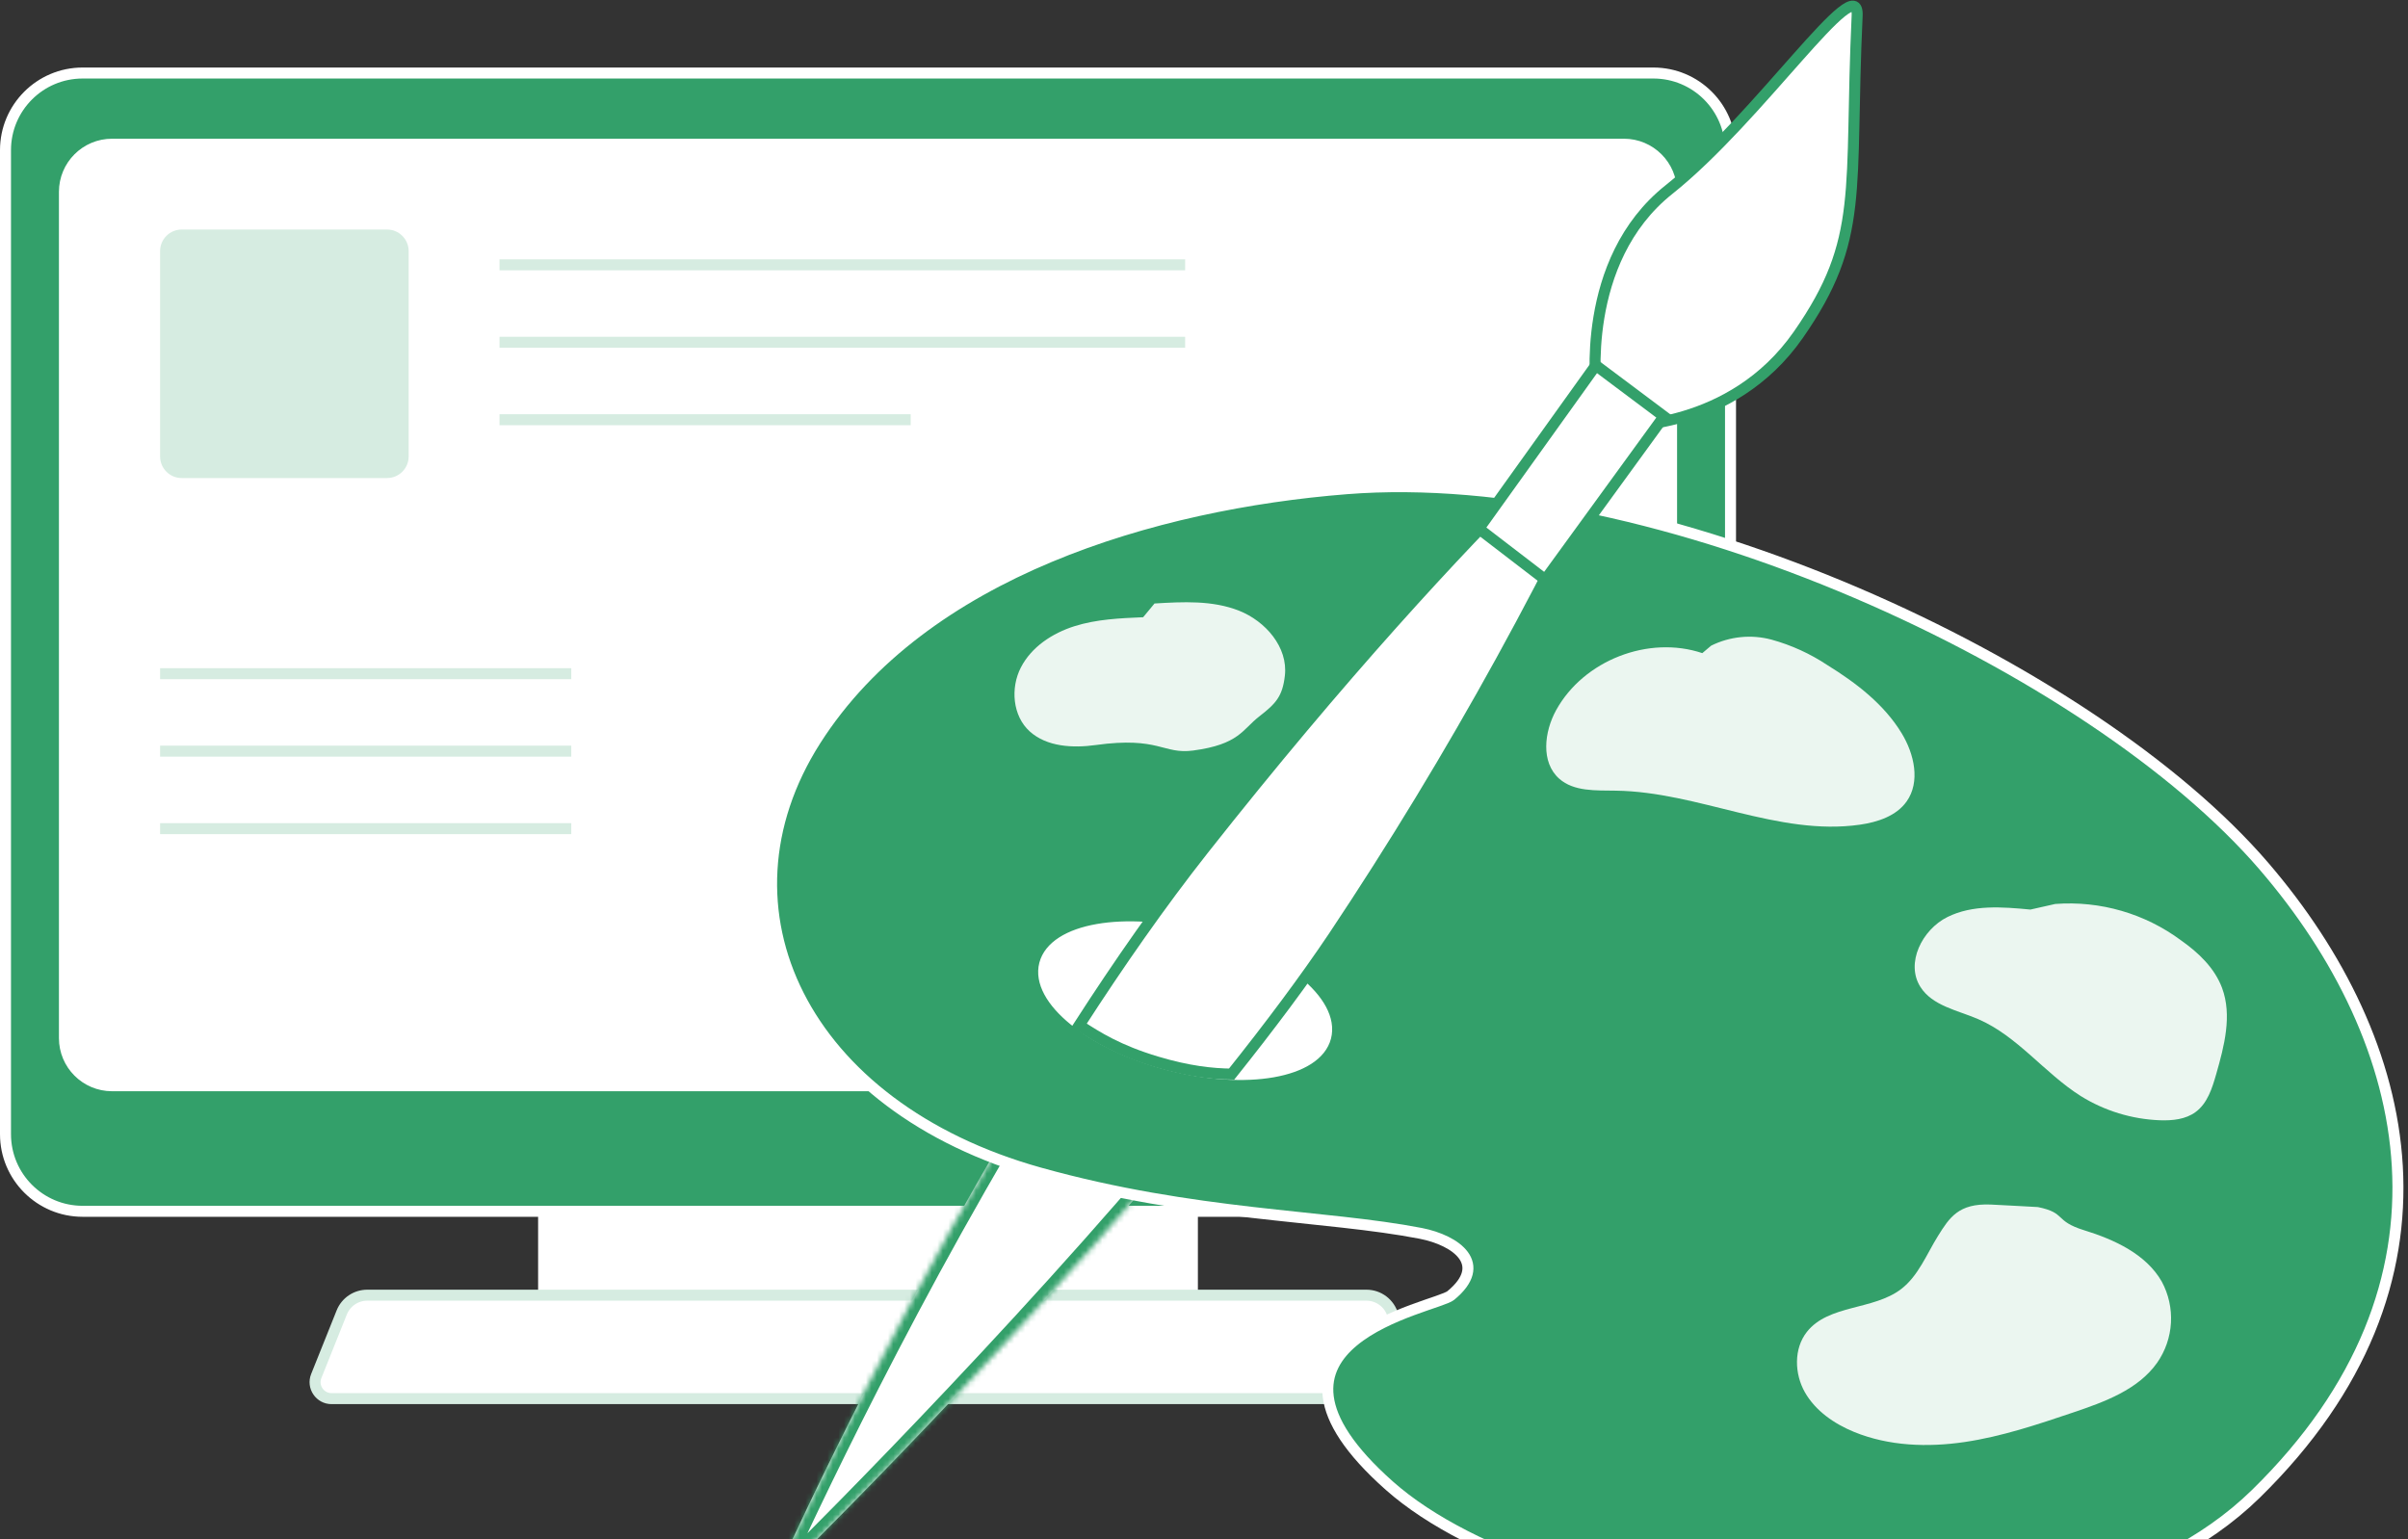 <svg width="438" height="280" viewBox="0 0 438 280" fill="none" xmlns="http://www.w3.org/2000/svg">
<rect x="0" y="0" width="438" height="280" fill="#333333" stroke="none"/>
<path d="M216.889 220.355H98.879V235.615H216.889V220.355Z" fill="white" stroke="white" stroke-width="2" stroke-miterlimit="10"/>
<path d="M256.506 250.635C257.035 252.546 255.597 254.435 253.615 254.435H60.312C58.188 254.435 56.737 252.29 57.527 250.319L62.16 238.756C62.92 236.859 64.757 235.615 66.801 235.615H248.544C250.792 235.615 252.763 237.115 253.363 239.281L256.506 250.635Z" fill="white" stroke="#D6ECE1" stroke-width="2" stroke-miterlimit="10"/>
<path d="M300.74 13.285H15.03C7.281 13.285 1 19.567 1 27.315V206.325C1 214.074 7.281 220.355 15.03 220.355H300.74C308.489 220.355 314.77 214.074 314.77 206.325V27.315C314.77 19.567 308.489 13.285 300.74 13.285Z" fill="#33A06A" stroke="white" stroke-width="2" stroke-miterlimit="10"/>
<path d="M295.379 26.235H20.389C15.6 26.235 11.719 30.117 11.719 34.905V188.845C11.719 193.633 15.6 197.515 20.389 197.515H295.379C300.167 197.515 304.049 193.633 304.049 188.845V34.905C304.049 30.117 300.167 26.235 295.379 26.235Z" fill="white" stroke="white" stroke-width="2" stroke-miterlimit="10"/>
<mask id="path-5-inside-1_6652_9818" fill="white">
<path fill-rule="evenodd" clip-rule="evenodd" d="M181.959 207.921C157.594 249.362 140.391 288.205 140.391 288.205C140.391 288.205 178.239 251.192 211.213 212.468L181.959 207.921Z"/>
</mask>
<path fill-rule="evenodd" clip-rule="evenodd" d="M181.959 207.921C157.594 249.362 140.391 288.205 140.391 288.205C140.391 288.205 178.239 251.192 211.213 212.468L181.959 207.921Z" fill="white"/>
<path d="M140.391 288.205L138.562 287.395L141.789 289.635L140.391 288.205ZM181.959 207.921L182.266 205.945L180.923 205.736L180.235 206.907L181.959 207.921ZM211.213 212.468L212.736 213.765L215.055 211.042L211.52 210.492L211.213 212.468ZM140.391 288.205C142.219 289.015 142.219 289.015 142.219 289.015C142.22 289.015 142.22 289.014 142.22 289.014C142.22 289.013 142.221 289.011 142.222 289.009C142.224 289.004 142.227 288.998 142.231 288.989C142.239 288.97 142.251 288.943 142.268 288.906C142.3 288.833 142.35 288.722 142.415 288.576C142.546 288.284 142.741 287.849 142.999 287.281C143.515 286.143 144.279 284.47 145.273 282.331C147.261 278.054 150.166 271.918 153.831 264.488C161.164 249.626 171.532 229.601 183.683 208.935L180.235 206.907C168.02 227.682 157.605 247.799 150.244 262.718C146.563 270.18 143.645 276.344 141.646 280.645C140.646 282.796 139.876 284.481 139.356 285.63C139.095 286.204 138.898 286.644 138.764 286.941C138.698 287.09 138.648 287.203 138.614 287.279C138.597 287.317 138.584 287.346 138.575 287.365C138.571 287.375 138.568 287.382 138.565 287.387C138.564 287.39 138.564 287.392 138.563 287.393C138.563 287.394 138.562 287.394 138.562 287.395C138.562 287.395 138.562 287.395 140.391 288.205ZM209.69 211.172C193.24 230.491 175.565 249.392 161.997 263.47C155.214 270.508 149.46 276.336 145.403 280.405C143.375 282.439 141.771 284.033 140.675 285.117C140.126 285.66 139.705 286.075 139.421 286.354C139.279 286.494 139.172 286.599 139.1 286.67C139.064 286.705 139.037 286.732 139.019 286.749C139.01 286.758 139.003 286.765 138.999 286.769C138.996 286.771 138.995 286.773 138.994 286.774C138.993 286.774 138.993 286.775 138.993 286.775C138.992 286.775 138.992 286.775 140.391 288.205C141.789 289.635 141.789 289.635 141.79 289.635C141.79 289.634 141.79 289.634 141.791 289.633C141.792 289.632 141.794 289.63 141.796 289.628C141.801 289.623 141.808 289.616 141.818 289.607C141.836 289.589 141.864 289.562 141.901 289.526C141.974 289.454 142.083 289.347 142.226 289.206C142.513 288.924 142.937 288.506 143.488 287.961C144.59 286.87 146.201 285.27 148.236 283.229C152.306 279.147 158.076 273.302 164.877 266.246C178.476 252.137 196.212 233.17 212.736 213.765L209.69 211.172ZM211.52 210.492L182.266 205.945L181.651 209.897L210.906 214.445L211.52 210.492Z" fill="#33A06A" mask="url(#path-5-inside-1_6652_9818)"/>
<path d="M411.789 157.565C380.399 121.055 301.279 84.445 244.909 88.905C210.049 91.675 167.909 103.975 148.349 134.675C128.789 165.375 146.119 201.375 189.099 213.375C217.329 221.255 241.039 220.995 258.449 224.375C264.859 225.635 270.859 229.955 263.889 235.675C261.159 237.915 223.139 244.055 252.729 270.285C282.319 296.515 373.069 308.215 410.309 271.775C449.649 233.285 439.139 189.375 411.789 157.565ZM241.129 188.695C239.459 195.135 226.659 197.385 212.539 193.695C198.419 190.005 188.339 181.825 190.019 175.385C191.699 168.945 204.489 166.685 218.609 170.385C232.729 174.085 242.809 182.205 241.129 188.695Z" fill="#33A06A" stroke="white" stroke-width="2" stroke-miterlimit="10"/>
<path d="M210 109.785C215.17 109.475 220.54 109.185 225.37 111.095C230.2 113.005 234.3 117.745 233.71 122.905C233.28 126.715 232.05 128.005 229.02 130.355C225.99 132.705 225.38 135.425 217.02 136.535C211.53 137.265 210.88 133.935 199.3 135.535C195.13 136.115 190.41 135.865 187.3 133.055C184.19 130.245 183.76 125.175 185.69 121.425C187.62 117.675 191.42 115.185 195.44 113.915C199.46 112.645 203.72 112.465 207.93 112.285L210 109.785Z" fill="#EBF6F0"/>
<path d="M311.249 117.455C314.66 115.763 318.572 115.375 322.249 116.365C325.853 117.361 329.276 118.923 332.389 120.995C337.649 124.245 342.709 128.125 345.909 133.405C348.189 137.155 349.339 142.225 346.799 145.805C344.919 148.455 341.519 149.565 338.299 150.025C323.419 152.155 308.899 144.025 293.869 143.835C290.289 143.775 286.299 144.025 283.619 141.665C280.229 138.665 280.879 133.125 283.059 129.175C288.059 120.125 299.859 115.525 309.639 118.815L311.249 117.455Z" fill="#EBF6F0"/>
<path d="M369.32 165.465C364.22 164.975 358.81 164.545 354.22 166.825C349.63 169.105 346.56 175.215 349.31 179.535C351.49 182.985 356.05 183.775 359.79 185.385C366.96 188.465 371.86 195.205 378.47 199.385C382.802 202.08 387.761 203.6 392.86 203.795C395.13 203.875 397.56 203.645 399.38 202.285C401.52 200.705 402.38 197.965 403.11 195.415C404.58 190.285 406.04 184.725 404.18 179.725C402.83 176.105 399.9 173.305 396.74 171.085C390.155 166.187 382.024 163.83 373.84 164.445L369.32 165.465Z" fill="#EBF6F0"/>
<path d="M362.069 219.125C356.259 218.895 354.609 221.475 352.519 224.825C350.429 228.175 348.939 232.115 345.789 234.515C340.729 238.375 332.599 237.295 328.659 242.295C326.249 245.355 326.389 249.925 328.309 253.295C330.229 256.665 333.639 259.015 337.249 260.495C343.559 263.075 350.629 263.325 357.379 262.325C364.129 261.325 370.629 259.135 377.089 256.955C382.799 255.025 388.899 252.825 392.379 247.895C393.868 245.756 394.734 243.246 394.882 240.644C395.031 238.042 394.455 235.45 393.219 233.155C390.369 228.155 384.629 225.515 379.099 223.805C373.569 222.095 375.919 220.655 370.679 219.585C370.679 219.605 364.229 219.205 362.069 219.125Z" fill="#EBF6F0"/>
<path d="M296.534 69.708C297.57 68.795 298.477 68.01 299.25 67.35C283.325 103.25 264.36 137.726 242.56 170.399C237.259 178.29 230.92 186.755 224.022 195.395C220.498 195.358 216.181 194.902 210.408 193.174C203.315 191.05 199.535 188.604 196.486 186.632C196.422 186.59 196.358 186.549 196.295 186.508C203.516 175.306 211.13 164.392 218.936 154.494C244.095 122.597 264.998 100.127 279.604 85.638C286.906 78.393 292.635 73.143 296.534 69.708Z" fill="white" stroke="#33A06A" stroke-width="2"/>
<path d="M337.802 2.86C338.222 -6.06 319.942 21.47 303.572 34.49C287.202 47.51 290.372 71.17 290.372 71.17L294.642 77.49C294.642 77.49 314.912 78.4 327.102 60.91C339.292 43.42 336.312 34.86 337.802 2.86Z" fill="white" stroke="#33A06A" stroke-width="2"/>
<path d="M281.074 105.447L268.986 96.171L290.267 66.468L302.661 75.754L281.074 105.447Z" fill="white" stroke="#33A06A" stroke-width="2"/>
<path d="M70.401 41.755H33.051C30.881 41.755 29.121 43.515 29.121 45.685V83.035C29.121 85.206 30.881 86.965 33.051 86.965H70.401C72.572 86.965 74.331 85.206 74.331 83.035V45.685C74.331 43.515 72.572 41.755 70.401 41.755Z" fill="#D6ECE1"/>
<path d="M90.859 48.175H215.569" stroke="#D6ECE1" stroke-width="2" stroke-miterlimit="10"/>
<path d="M90.859 62.265H215.569" stroke="#D6ECE1" stroke-width="2" stroke-miterlimit="10"/>
<path d="M90.859 76.355H165.649" stroke="#D6ECE1" stroke-width="2" stroke-miterlimit="10"/>
<path d="M29.121 122.555H103.911" stroke="#D6ECE1" stroke-width="2" stroke-miterlimit="10"/>
<path d="M29.121 136.645H103.911" stroke="#D6ECE1" stroke-width="2" stroke-miterlimit="10"/>
<path d="M29.121 150.745H103.911" stroke="#D6ECE1" stroke-width="2" stroke-miterlimit="10"/>
</svg>
